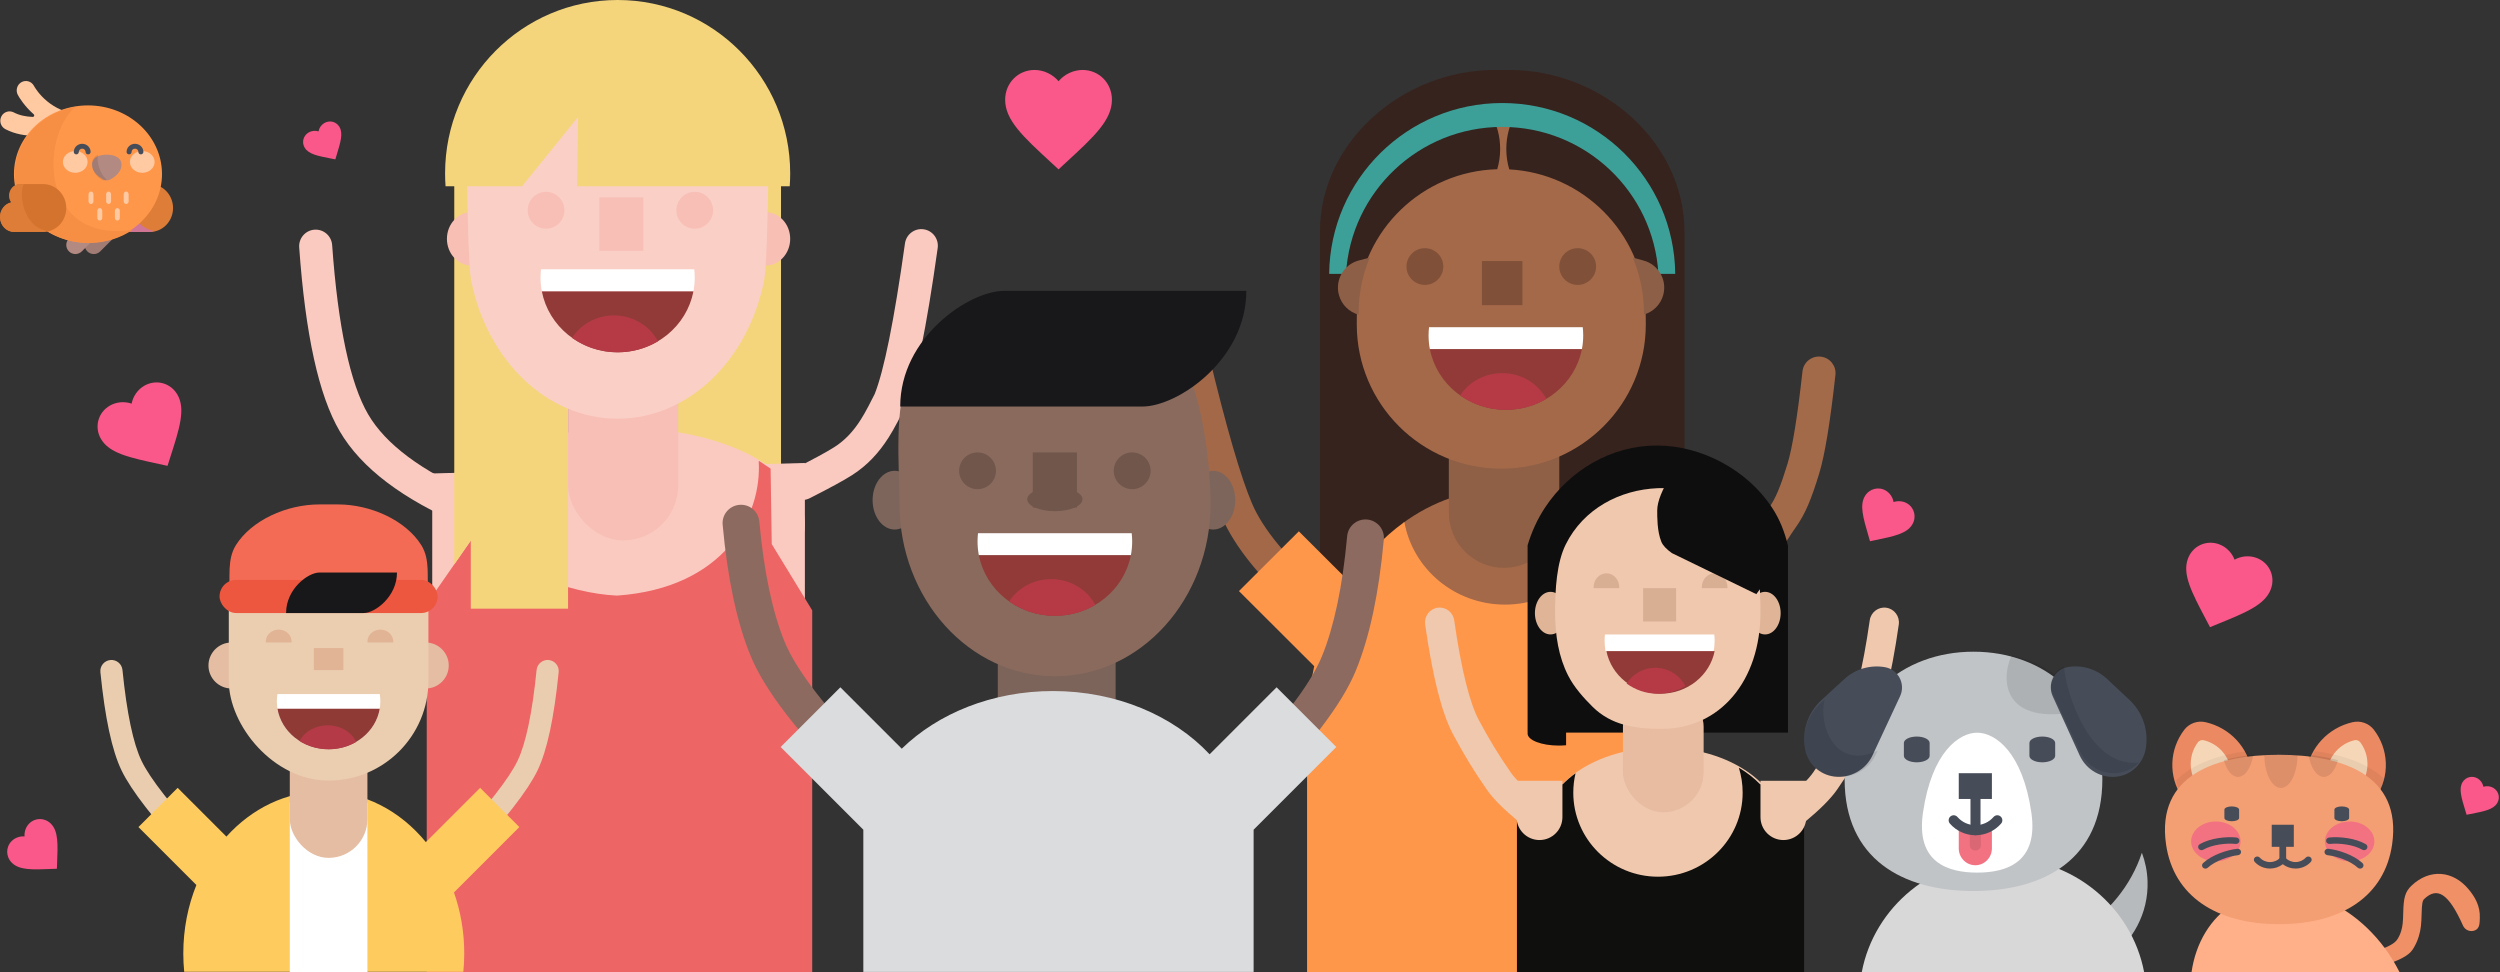 <?xml version="1.0" encoding="UTF-8"?>
<svg width="679px" height="264px" viewBox="0 0 679 264" version="1.1" xmlns="http://www.w3.org/2000/svg" xmlns:xlink="http://www.w3.org/1999/xlink">
    <rect x="0" y="0" width="679" height="264" fill="#333333" stroke="none"/>
    <!-- Generator: Sketch 50.2 (55047) - http://www.bohemiancoding.com/sketch -->
    <title>Group 9</title>
    <desc>Created with Sketch.</desc>
    <defs></defs>
    <g id="Page-1" stroke="none" stroke-width="1" fill="none" fill-rule="evenodd">
        <g id="Letter" transform="translate(-174, -1493)">
            <g id="Group-9" transform="translate(174, 1493)">
                <g id="Crianças-Copy" transform="translate(27, 0)">
                    <g id="Julia" transform="translate(54, 0)">
                        <rect id="Rectangle-29" fill="#F4D57B" x="95.226" y="44.584" width="35.897" height="122.732"></rect>
                        <ellipse id="Oval-11" fill="#FACAC0" cx="88.496" cy="142.269" rx="49.109" ry="26.049"></ellipse>
                        <path d="M0.261,67.199 C0.084,64.715 1.944,62.558 4.416,62.38 C6.887,62.202 9.035,64.071 9.212,66.554 C10.801,88.833 14.141,104.241 19,112.553 C23.733,120.649 33.486,127.983 48.377,134.365 C50.656,135.342 51.716,137.991 50.743,140.281 C49.771,142.572 47.135,143.636 44.855,142.659 C28.355,135.587 17.118,127.137 11.262,117.12 C5.531,107.317 1.941,90.752 0.261,67.199 Z" id="Line-8" fill="#FACAC0" fill-rule="nonzero"></path>
                        <polygon id="Rectangle-26" fill="#FACAC0" points="36.395 128.594 137.605 125.738 137.605 165.313 36.395 168.169"></polygon>
                        <path d="M125.228,125.237 L128.297,127.275 L128.607,147.78 L139.599,165.774 L139.599,264 L34.9,264 L34.9,164.039 L47.466,145.962 C58.331,154.789 72.987,161.067 86.554,161.769 C115.977,159.706 125.996,139.792 125.062,125.237 L125.228,125.237 Z" id="Combined-Shape" fill="#ED6565"></path>
                        <path d="M164.789,66.111 C165.134,63.645 167.403,61.927 169.857,62.274 C172.311,62.621 174.021,64.9 173.676,67.366 C170.622,89.197 167.706,103.504 164.787,110.631 L164.71,110.819 L164.617,110.999 C164.474,111.275 163.19,113.802 162.759,114.62 C161.93,116.198 161.166,117.542 160.335,118.847 C157.636,123.086 154.486,126.461 150.385,129.069 C148.078,130.536 144.275,132.604 138.909,135.318 C136.696,136.437 133.998,135.542 132.884,133.317 C131.77,131.093 132.661,128.383 134.874,127.263 C139.996,124.673 143.589,122.72 145.586,121.45 C148.475,119.612 150.738,117.188 152.775,113.988 C153.456,112.918 154.102,111.782 154.824,110.408 C155.173,109.745 156.205,107.716 156.558,107.027 C159.076,100.752 161.866,87.001 164.789,66.111 Z" id="Line-9" fill="#FACAC0" fill-rule="nonzero"></path>
                        <path d="M42.378,159.297 L42.378,153.281 L46.865,146.827 L46.865,165.313 L42.378,165.313 L42.378,159.297 L42.378,37.07 L73.289,37.07 L73.289,165.313 L42.378,165.313 L42.378,159.297 Z" id="Combined-Shape" fill="#F4D57B"></path>
                        <rect id="Rectangle-27" fill="#F8BFB6" x="73.289" y="91.674" width="29.914" height="55.104" rx="14.957"></rect>
                        <g id="Ears" transform="translate(40.384, 57.609)" fill="#F8BFB4">
                            <ellipse id="Oval-13" cx="86.501" cy="7.264" rx="6.731" ry="7.264"></ellipse>
                            <ellipse id="Oval-13-Copy" cx="6.731" cy="7.264" rx="6.731" ry="7.264"></ellipse>
                        </g>
                        <path d="M86.751,113.715 C106.096,113.715 122.304,97.662 126.549,76.097 C127.258,72.493 127.633,53.707 127.633,49.844 C127.633,22.869 109.33,16.03 86.751,16.03 C64.172,16.03 45.868,22.869 45.868,49.844 C45.868,53.716 46.245,72.51 46.958,76.122 C51.21,97.674 67.412,113.715 86.751,113.715 Z" id="Path" fill="#FACFC6"></path>
                        <g id="Face" transform="translate(62.321, 52.099)" fill="#F8BFB6">
                            <ellipse id="Oval-12" cx="4.986" cy="5.009" rx="4.986" ry="5.009"></ellipse>
                            <ellipse id="Oval-12-Copy" cx="45.37" cy="5.009" rx="4.986" ry="5.009"></ellipse>
                            <rect id="Rectangle-30" x="19.444" y="1.503" width="11.966" height="14.528"></rect>
                        </g>
                        <path d="M75.722,50.596 L76.018,31.749 L60.786,50.596 L40.013,50.596 C39.929,49.438 39.885,48.269 39.885,47.089 C39.885,21.083 60.868,0 86.751,0 C112.634,0 133.616,21.083 133.616,47.089 C133.616,48.269 133.573,49.438 133.488,50.596 L75.722,50.596 Z" id="Combined-Shape" fill="#F4D57B"></path>
                        <g id="Mouth" transform="translate(65.811, 73.139)">
                            <path d="M0.358,6.011 C0.123,4.794 0,3.538 0,2.254 C0,1.492 0.043,0.74 0.128,-9.98090499e-14 L41.752,-9.9475983e-14 C41.836,0.74 41.88,1.492 41.88,2.254 C41.88,3.538 41.757,4.794 41.521,6.011 L0.358,6.011 Z" id="Combined-Shape" fill="#FFFFFF"></path>
                            <path d="M0.358,6.011 L41.521,6.011 C39.703,15.421 31.18,22.543 20.94,22.543 C10.7,22.543 2.177,15.421 0.358,6.011 Z" id="Combined-Shape" fill="#923A38"></path>
                            <path d="M8.548,18.61 C10.932,14.953 15.144,12.524 19.943,12.524 C25.141,12.524 29.651,15.375 31.894,19.549 C28.707,21.448 24.955,22.543 20.94,22.543 C16.303,22.543 12.018,21.082 8.548,18.61 Z" id="Combined-Shape" fill="#B53A46"></path>
                        </g>
                    </g>
                    <g id="Kin-Jhon-Wung" transform="translate(0, 137)">
                        <g id="arms" transform="translate(0, 42)" fill="#EACDAF" fill-rule="nonzero">
                            <path d="M0.266,3.548 C0.101,1.899 1.309,0.429 2.964,0.265 C4.619,0.1 6.095,1.303 6.26,2.952 C7.439,14.716 9.201,22.997 11.45,27.667 C13.72,32.382 19.62,39.963 29.076,50.221 C30.201,51.442 30.12,53.339 28.894,54.46 C27.669,55.58 25.764,55.499 24.639,54.279 C14.802,43.607 8.619,35.664 6.018,30.261 C3.394,24.813 1.509,15.951 0.266,3.548 Z" id="Line-7"></path>
                            <path d="M95.145,3.548 C94.98,1.899 96.188,0.429 97.843,0.265 C99.499,0.1 100.974,1.303 101.14,2.952 C102.319,14.716 104.081,22.997 106.329,27.667 C108.6,32.382 114.5,39.963 123.956,50.221 C125.081,51.442 124.999,53.339 123.774,54.46 C122.549,55.58 120.643,55.499 119.518,54.279 C109.681,43.607 103.499,35.664 100.897,30.261 C98.274,24.813 96.389,15.951 95.145,3.548 Z" id="Line-7-Copy" transform="translate(109.94, 27.75) scale(-1, 1) translate(-109.94, -27.75) "></path>
                        </g>
                        <path d="M96.297,105.386 C98.097,110.495 99.089,116.083 99.089,121.938 C99.089,123.628 99.006,125.297 98.845,126.938 L23.027,126.938 C22.866,125.297 22.784,123.628 22.784,121.938 C22.784,115.301 24.058,109.007 26.339,103.365 L10.603,87.628 L21.252,76.979 L34.493,90.22 C41.351,82.614 50.67,77.938 60.936,77.938 C71.86,77.938 81.712,83.232 88.667,91.718 L103.406,76.979 L114.055,87.628 L96.297,105.386 Z" id="Combined-Shape" fill="#FECB5E"></path>
                        <rect id="Rectangle-21" fill="#FFFFFF" x="51.707" y="81" width="21.084" height="46"></rect>
                        <rect id="Rectangle-21-Copy" fill="#E5BDA3" x="51.707" y="50" width="21.084" height="46" rx="10.542"></rect>
                        <g id="Face" transform="translate(29.618, 0)">
                            <g id="Ears" transform="translate(0, 37.5)" fill="#E5BDA3">
                                <ellipse id="Oval-7" cx="6.275" cy="6.25" rx="6.275" ry="6.25"></ellipse>
                                <ellipse id="Oval-7-Copy" cx="58.986" cy="6.25" rx="6.275" ry="6.25"></ellipse>
                            </g>
                            <rect fill="#EBCEB0" x="5.522" y="0.5" width="54.217" height="74.5" rx="27.108"></rect>
                            <g id="Hat" transform="translate(3.012, 0)">
                                <path d="M57.156,25 L2.583,25 C2.965,19.802 1.968,15.013 4.452,11.047 C8.649,4.349 18.129,0 27.108,0 L32.129,0 C41.121,0 50.607,4.361 54.802,11.075 C57.276,15.035 56.272,19.814 56.654,25 L57.156,25 Z" id="Combined-Shape" fill="#F36B55"></path>
                                <rect id="Rectangle-22-Copy" fill="#ED573F" x="0" y="20.5" width="59.237" height="9" rx="4.5"></rect>
                                <path d="M33.133,18.5 L48.193,18.5 C48.193,25.075 42.206,29.5 39.157,29.5 L33.133,29.5 L18.072,29.5 C18.072,22.925 24.059,18.5 27.108,18.5 L33.133,18.5 Z" id="Combined-Shape" fill="#18181A"></path>
                            </g>
                            <g id="Eyes" transform="translate(15.562, 34)" fill="#E1B495">
                                <path d="M0.01,3.5 C0.003,3.417 0,3.334 0,3.25 C0,1.455 1.573,0 3.514,0 C5.455,0 7.028,1.455 7.028,3.25 C7.028,3.334 7.025,3.417 7.018,3.5 L0.01,3.5 Z" id="Eye"></path>
                                <path d="M27.621,3.5 C27.614,3.417 27.61,3.334 27.61,3.25 C27.61,1.455 29.184,0 31.124,0 C33.065,0 34.639,1.455 34.639,3.25 C34.639,3.334 34.635,3.417 34.628,3.5 L27.621,3.5 Z" id="Eye"></path>
                            </g>
                            <rect id="Nose" fill="#E1B495" x="28.614" y="39" width="8.032" height="6"></rect>
                            <g id="Mouth" transform="translate(18.574, 51.5)">
                                <path d="M0.165,0 L27.947,0 C28.056,0.652 28.112,1.32 28.112,2 C28.112,9.18 21.819,15 14.056,15 C6.293,15 0,9.18 0,2 C0,1.32 0.056,0.652 0.165,0 Z" id="Combined-Shape" fill="#FFFFFF"></path>
                                <path d="M27.947,4 C26.907,10.23 21.084,15 14.056,15 C7.029,15 1.205,10.23 0.165,4 L27.947,4 Z" id="Combined-Shape" fill="#903A36"></path>
                                <path d="M21.546,13.003 C19.378,14.268 16.809,15 14.056,15 C11.136,15 8.424,14.177 6.177,12.767 C7.437,10.259 10.378,8.5 13.805,8.5 C17.339,8.5 20.356,10.37 21.546,13.003 Z" id="Combined-Shape" fill="#B33A46"></path>
                            </g>
                        </g>
                    </g>
                    <g id="Radisha" transform="translate(292, 19)">
                        <path d="M138.5,244 L39.5,244 L39.5,43.881 C39.5,19.646 61.872,0 87.003,0 L90.997,0 C116.128,0 138.5,19.646 138.5,43.881 L138.5,244 Z" id="Combined-Shape" fill="#36231D"></path>
                        <path d="M0.373,78.64 C-0.205,76.228 1.286,73.805 3.703,73.228 C6.12,72.651 8.548,74.138 9.127,76.551 C14.005,96.903 18.028,110.742 21.115,117.896 C24.031,124.653 30.44,132.503 40.373,141.304 C42.232,142.951 42.401,145.789 40.751,147.644 C39.101,149.499 36.257,149.668 34.398,148.021 C23.565,138.422 16.372,129.613 12.849,121.449 C9.498,113.684 5.367,99.471 0.373,78.64 Z" id="Line-11" fill="#A36848" fill-rule="nonzero"></path>
                        <path d="M170.558,81.839 C170.83,79.373 173.053,77.595 175.524,77.867 C177.994,78.139 179.776,80.358 179.503,82.824 C178.08,95.704 176.631,104.569 175.09,109.609 C172.95,116.612 171.299,120.628 168.726,124.223 C168.481,124.566 168.225,124.937 167.934,125.371 C167.689,125.735 166.319,127.819 165.883,128.464 C164.973,129.81 164.14,130.963 163.22,132.118 C160.874,135.063 158.149,137.768 154.662,140.472 C149.536,144.448 138.766,151.055 122.175,160.429 C120.013,161.651 117.267,160.892 116.042,158.734 C114.818,156.575 115.579,153.835 117.741,152.613 C133.95,143.455 144.474,136.998 149.14,133.38 C152.054,131.12 154.269,128.921 156.174,126.529 C156.933,125.576 157.634,124.607 158.422,123.442 C158.817,122.857 160.177,120.787 160.458,120.369 C160.795,119.867 161.101,119.424 161.403,119.002 C163.251,116.42 164.609,113.115 166.482,106.988 C167.812,102.637 169.192,94.19 170.558,81.839 Z" id="Line-12" fill="#A36A49" fill-rule="nonzero"></path>
                        <path d="M117.499,123.176 C117.405,138.117 105.017,150.201 89.75,150.201 C74.454,150.201 62.049,138.072 62,123.093 C70.078,117.178 79.557,113.773 89.693,113.773 C99.877,113.773 109.396,117.21 117.499,123.176 Z" id="Combined-Shape" fill="#A46949"></path>
                        <path d="M117.061,122.857 C132.711,134.133 143.193,154.785 143.193,178.395 C143.193,180.258 143.128,182.103 143,183.926 L143,245 L36,245 L36,177.646 L36.197,177.646 C36.248,172.224 36.851,166.963 37.943,161.941 L17.5,141.538 L33.763,125.307 L47.36,138.877 C51.487,132.435 56.6,126.961 62.425,122.785 C64.726,135.53 76.085,145.211 89.75,145.211 C103.39,145.211 114.731,135.567 117.061,122.857 Z" id="Combined-Shape" fill="#FF974B"></path>
                        <path d="M74.5,101.298 L104.5,101.298 L104.5,120.231 C104.5,128.515 97.784,135.231 89.5,135.231 L89.5,135.231 C81.216,135.231 74.5,128.515 74.5,120.231 L74.5,101.298 Z" id="Rectangle-39" fill="#8F6046"></path>
                        <path d="M87.648,26.961 C88.163,25.251 88.444,23.396 88.444,21.457 C88.444,18.108 87.603,15.007 86.174,12.475 L92.381,12.475 C90.952,15.007 90.111,18.108 90.111,21.457 C90.111,23.413 90.398,25.283 90.921,27.005 C110.942,28.094 126.969,44.158 127.952,64.168 C127.984,64.814 128,68.458 128,69.112 C128,90.746 110.427,108.284 88.75,108.284 C67.073,108.284 49.5,90.746 49.5,69.112 C49.5,68.238 49.529,64.376 49.585,63.516 C50.904,43.457 67.351,27.52 87.648,26.961 Z" id="Combined-Shape" fill="#A46949"></path>
                        <path d="M42,55.39 C42.268,29.714 63.207,8.982 88.997,8.982 C114.788,8.982 135.727,29.714 135.995,55.39 L131.425,55.39 C130.131,33.126 111.63,15.469 88.997,15.469 C66.365,15.469 47.864,33.126 46.57,55.39 L42,55.39 Z" id="Combined-Shape" fill="#3CA099"></path>
                        <path d="M53.055,50.94 C51.407,54.85 50.377,59.082 50.085,63.516 C50.056,63.966 50.034,65.236 50.02,66.471 C47.483,65.785 45.371,63.804 44.642,61.084 C43.553,57.019 45.965,52.84 50.03,51.751 L53.055,50.94 Z" id="Combined-Shape-Copy-15" fill="#8E5F47"></path>
                        <path d="M127.486,66.437 C127.479,65.433 127.467,64.471 127.452,64.168 C127.223,59.51 126.179,55.066 124.46,50.975 L127.355,51.751 C131.42,52.84 133.832,57.019 132.743,61.084 C132.026,63.761 129.969,65.721 127.486,66.437 Z" id="Combined-Shape-Copy-14" fill="#8E5F47"></path>
                        <rect id="Rectangle-42" fill="#805138" x="83.5" y="51.897" width="11" height="11.976"></rect>
                        <g id="Mouth-Copy-2" transform="translate(69, 69.861)">
                            <path d="M0.359,5.988 C0.123,4.775 0,3.524 0,2.246 C0,1.487 0.043,0.737 0.128,-1.06692433e-13 L41.872,-1.0658141e-13 C41.957,0.737 42,1.487 42,2.246 C42,3.524 41.877,4.775 41.641,5.988 L0.359,5.988 Z" id="Combined-Shape" fill="#FFFFFF"></path>
                            <path d="M0.359,5.988 L41.641,5.988 C39.817,15.362 31.269,22.455 21,22.455 C10.731,22.455 2.183,15.362 0.359,5.988 Z" id="Combined-Shape" fill="#923A38"></path>
                            <path d="M8.573,18.538 C10.963,14.895 15.187,12.475 20,12.475 C25.213,12.475 29.736,15.315 31.986,19.473 C28.79,21.364 25.027,22.455 21,22.455 C16.35,22.455 12.052,21.001 8.573,18.538 Z" id="Combined-Shape" fill="#B53A46"></path>
                        </g>
                        <g id="Group-6" transform="translate(63, 48.404)" fill="#805138">
                            <ellipse id="Oval-24" cx="5" cy="4.99" rx="5" ry="4.99"></ellipse>
                            <ellipse id="Oval-24-Copy" cx="46.5" cy="4.99" rx="5" ry="4.99"></ellipse>
                        </g>
                    </g>
                    <g id="Shaft" transform="translate(169, 79)">
                        <rect id="Rectangle-35" fill="#7C645A" x="75" y="93.747" width="32" height="31.415"></rect>
                        <ellipse id="Oval-19" fill="#7D655B" cx="47" cy="56.846" rx="6" ry="7.978"></ellipse>
                        <ellipse id="Oval-19-Copy" fill="#7D655B" cx="133.5" cy="56.846" rx="6" ry="7.978"></ellipse>
                        <path d="M90.549,104.666 C113.883,104.666 132.799,83.68 132.799,57.792 C132.799,46.629 130.282,26.404 124.409,18.354 C116.664,7.735 103.821,10.919 90.549,10.919 C76.002,10.919 58.811,10.432 51.211,22.848 C46.621,30.347 48.299,48.045 48.299,57.792 C48.299,83.68 67.215,104.666 90.549,104.666 Z" id="Oval-17" fill="#8A6A5D"></path>
                        <g id="Eyes" transform="translate(64.5, 43.881)" fill="#70564B">
                            <ellipse id="Oval-18" cx="5" cy="4.987" rx="5" ry="4.987"></ellipse>
                            <ellipse id="Oval-18-Copy" cx="47" cy="4.987" rx="5" ry="4.987"></ellipse>
                        </g>
                        <path d="M95.5,0 L142.5,0 C142.5,18.778 123.818,31.415 114.3,31.415 L95.5,31.415 L48.5,31.415 C48.5,12.637 67.182,0 76.7,0 L95.5,0 Z" id="Combined-Shape-Copy-10" fill="#18181A"></path>
                        <rect id="Rectangle-36" fill="#70564B" x="84.5" y="43.881" width="12" height="14.96"></rect>
                        <ellipse id="Oval-20" fill="#70564B" cx="90.5" cy="56.597" rx="7.5" ry="3.241"></ellipse>
                        <path d="M0.271,63.531 C0.02,60.789 2.047,58.363 4.797,58.114 C7.547,57.864 9.979,59.885 10.229,62.628 C11.478,76.314 13.791,87.228 17.111,95.329 C20.335,103.194 28.785,114.127 42.419,127.84 C44.363,129.796 44.35,132.953 42.389,134.892 C40.428,136.831 37.262,136.818 35.318,134.862 C20.833,120.293 11.693,108.468 7.854,99.102 C4.112,89.971 1.602,78.127 0.271,63.531 Z" id="Line-10" fill="#8C6A5F" fill-rule="nonzero"></path>
                        <path d="M136.271,67.521 C136.02,64.778 138.047,62.352 140.797,62.103 C143.547,61.853 145.979,63.874 146.229,66.617 C147.478,80.304 149.791,91.217 153.111,99.318 C156.335,107.183 164.785,118.116 178.419,131.829 C180.363,133.785 180.35,136.942 178.389,138.881 C176.428,140.82 173.262,140.807 171.318,138.851 C156.833,124.282 147.693,112.458 143.854,103.091 C140.112,93.96 137.602,82.116 136.271,67.521 Z" id="Line-10-Copy" fill="#8C6A5F" fill-rule="nonzero" transform="translate(158.059, 101.204) scale(-1, 1) translate(-158.059, -101.204) "></path>
                        <path d="M132.527,125.862 L150.72,107.669 L166.94,123.888 L144.481,146.348 L144.481,184.981 L38.481,184.981 L38.481,146.348 L16.022,123.888 L32.242,107.669 L48.92,124.347 C58.734,114.776 73.486,108.687 89.981,108.687 C107.331,108.687 122.752,115.423 132.527,125.862 Z" id="Combined-Shape" fill="#DBDCDE"></path>
                        <g id="Mouth-Copy" transform="translate(69.5, 65.822)">
                            <path d="M0.359,5.984 C0.123,4.772 0,3.522 0,2.244 C0,1.485 0.043,0.737 0.128,-1.05915277e-13 L41.872,-1.0658141e-13 C41.957,0.737 42,1.485 42,2.244 C42,3.522 41.877,4.772 41.641,5.984 L0.359,5.984 Z" id="Combined-Shape" fill="#FFFFFF"></path>
                            <path d="M0.359,5.984 L41.641,5.984 C39.817,15.351 31.269,22.439 21,22.439 C10.731,22.439 2.183,15.351 0.359,5.984 Z" id="Combined-Shape" fill="#923A38"></path>
                            <path d="M8.573,18.525 C10.963,14.885 15.187,12.466 20,12.466 C25.213,12.466 29.736,15.304 31.986,19.459 C28.79,21.349 25.027,22.439 21,22.439 C16.35,22.439 12.052,20.986 8.573,18.525 Z" id="Combined-Shape" fill="#B53A46"></path>
                        </g>
                    </g>
                    <g id="Madalena" transform="translate(360, 121)">
                        <ellipse id="Oval-27-Copy" fill="#EFC8AE" cx="64.5" cy="104.389" rx="32.624" ry="22.387"></ellipse>
                        <g id="Group-7" transform="translate(0, 43.768)">
                            <path d="M40.92,45.251 C40.517,46.943 40.304,48.707 40.304,50.521 C40.304,63.127 50.601,73.346 63.304,73.346 C76.006,73.346 86.304,63.127 86.304,50.521 C86.304,48.158 85.942,45.879 85.27,43.735 C87.468,45.046 89.409,46.559 91.036,48.232 L103,48.232 L103,99.232 L25,99.232 L25,48.232 L37.457,48.232 C38.49,47.17 39.649,46.173 40.92,45.251 Z" id="Combined-Shape" fill="#0F0F0E"></path>
                            <path d="M24.903,47.29 L37.355,47.29 L37.355,57.162 C37.355,60.601 34.568,63.388 31.129,63.388 L31.129,63.388 C27.691,63.388 24.903,60.601 24.903,57.162 L24.903,47.29 Z" id="Rectangle-47" fill="#EFC8AE"></path>
                            <path d="M91.147,47.29 L103.598,47.29 L103.598,57.162 C103.598,60.601 100.811,63.388 97.373,63.388 L97.373,63.388 C93.934,63.388 91.147,60.601 91.147,57.162 L91.147,47.29 Z" id="Rectangle-47-Copy" fill="#EFC8AE"></path>
                            <path d="M103.167,58.519 C101.466,59.928 98.955,59.678 97.559,57.959 C96.164,56.241 96.412,53.705 98.113,52.295 C101.746,49.286 104.199,46.84 105.425,45.074 C108.975,39.96 111.185,36.252 114.091,30.89 C116.595,26.27 118.894,17.13 120.823,3.698 C121.139,1.499 123.161,-0.026 125.339,0.293 C127.516,0.612 129.026,2.654 128.71,4.854 C126.653,19.174 124.165,29.065 121.081,34.755 C118.046,40.356 115.695,44.3 111.95,49.695 C110.223,52.183 107.312,55.085 103.167,58.519 Z" id="Line-13" fill="#EFC8AE" fill-rule="nonzero"></path>
                            <path d="M6.542,58.519 C4.84,59.928 2.33,59.678 0.934,57.959 C-0.462,56.241 -0.214,53.705 1.488,52.295 C5.12,49.286 7.574,46.84 8.8,45.074 C12.35,39.96 14.56,36.252 17.466,30.89 C19.969,26.27 22.268,17.13 24.198,3.698 C24.514,1.499 26.535,-0.026 28.713,0.293 C30.891,0.612 32.4,2.654 32.084,4.854 C30.027,19.174 27.539,29.065 24.456,34.755 C21.421,40.356 19.07,44.3 15.324,49.695 C13.598,52.183 10.686,55.085 6.542,58.519 Z" id="Line-13-Copy" fill="#EFC8AE" fill-rule="nonzero" transform="translate(16.078, 29.841) scale(-1, 1) translate(-16.078, -29.841) "></path>
                        </g>
                        <path d="M27.917,77.978 L27.892,77.978 L27.892,27.166 L27.873,27.166 C28.972,23.481 30.535,20.042 32.578,16.933 C39.325,6.664 50.693,0 62.951,0 C75.188,0 87.543,6.641 94.292,16.88 C96.35,20.003 97.718,23.461 98.599,27.166 L98.618,27.166 L98.618,77.978 L38.351,77.978 L38.351,81.408 C37.712,81.468 37.045,81.499 36.359,81.499 C31.683,81.499 27.892,80.035 27.892,78.229 C27.892,78.144 27.9,78.061 27.917,77.978 Z" id="Combined-Shape" fill="#0E0E0E"></path>
                        <rect id="Rectangle-48" fill="#E7BCA0" x="53.792" y="65.401" width="21.915" height="34.21" rx="10.958"></rect>
                        <ellipse id="Oval-30" fill="#DFB497" cx="34.118" cy="45.529" rx="4.234" ry="5.785"></ellipse>
                        <ellipse id="Oval-30-Copy" fill="#DFB497" cx="92.392" cy="45.529" rx="4.234" ry="5.785"></ellipse>
                        <path d="M64.251,76.971 C80.205,76.971 91.147,63.893 91.147,45.277 C91.147,36.941 90.545,29.311 86.248,23.427 C80.949,16.172 73.061,11.571 64.251,11.571 C63.894,11.571 63.538,11.578 63.184,11.593 C52.953,12.027 43.083,17.159 38.251,26.876 C35.781,31.843 35.363,39.122 35.363,45.277 C35.363,51.562 36.339,57.445 38.906,62.481 C40.539,65.685 43.112,68.546 45.531,70.949 C50.573,75.96 57.109,76.971 64.251,76.971 Z" id="Oval-28" fill="#F0C8AE"></path>
                        <rect id="Rectangle-51" fill="#D9AF94" x="59.27" y="38.737" width="8.965" height="9.055"></rect>
                        <path d="M45.83,38.737 C45.825,38.654 45.822,38.57 45.822,38.486 C45.822,36.402 47.383,34.713 49.309,34.713 C51.234,34.713 52.795,36.402 52.795,38.486 C52.795,38.57 52.793,38.654 52.788,38.737 L45.83,38.737 Z" id="Combined-Shape" fill="#D9AF94"></path>
                        <path d="M75.216,38.737 C75.211,38.654 75.208,38.57 75.208,38.486 C75.208,36.402 76.769,34.713 78.695,34.713 C80.621,34.713 82.181,36.402 82.181,38.486 C82.181,38.57 82.179,38.654 82.174,38.737 L75.216,38.737 Z" id="Combined-Shape-Copy-16" fill="#D9AF94"></path>
                        <path d="M67.097,7.731 C64.434,11.907 63.102,15.212 63.102,17.646 C63.102,19.267 63.047,23.273 64.229,26.16 C64.623,27.125 65.58,28.148 67.097,29.229 L90.014,40.371 L92.9,36.451 L92.9,22.622 C84.299,15.992 79.998,12.676 79.998,12.676 C79.998,12.676 75.698,11.028 67.097,7.731 Z" id="Path-2" fill="#0E0E0E"></path>
                        <g id="Mouth-Copy-3" transform="translate(48.811, 51.314)">
                            <path d="M0.256,4.528 C0.088,3.611 0,2.665 0,1.698 C0,1.124 0.031,0.557 0.091,9.25926003e-14 L29.793,9.23705556e-14 C29.853,0.557 29.884,1.124 29.884,1.698 C29.884,2.665 29.796,3.611 29.628,4.528 L0.256,4.528 Z" id="Combined-Shape" fill="#FFFFFF"></path>
                            <path d="M0.498,4.528 L29.884,4.528 C28.586,11.114 22.501,16.099 15.191,16.099 C7.881,16.099 1.796,11.114 0.498,4.528 Z" id="Combined-Shape" fill="#923A38"></path>
                            <path d="M5.977,13.334 C7.604,10.763 10.48,9.055 13.756,9.055 C17.305,9.055 20.384,11.06 21.915,13.994 C19.739,15.329 17.178,16.099 14.437,16.099 C11.271,16.099 8.346,15.072 5.977,13.334 Z" id="Combined-Shape" fill="#B53A46"></path>
                        </g>
                    </g>
                </g>
                <path d="M40,128 L38.26,126.417 C32.08,120.819 28,117.114 28,112.594 C28,108.889 30.904,106 34.6,106 C36.688,106 38.692,106.971 40,108.494 C41.308,106.971 43.312,106 45.4,106 C49.096,106 52,108.889 52,112.594 C52,117.114 47.92,120.819 41.74,126.417 L40,128 Z" id="Shape" fill="#FA578A" fill-rule="nonzero" transform="translate(40, 117) rotate(-30) translate(-40, -117) "></path>
                <path d="M287.5,46 L285.397,44.058 C277.93,37.186 273,32.64 273,27.093 C273,22.546 276.509,19 280.975,19 C283.498,19 285.92,20.192 287.5,22.06 C289.08,20.192 291.502,19 294.025,19 C298.491,19 302,22.546 302,27.093 C302,32.64 297.07,37.186 289.603,44.058 L287.5,46 Z" id="Shape-Copy" fill="#FA578A" fill-rule="nonzero"></path>
                <path d="M604,171 L602.26,169.417 C596.08,163.819 592,160.114 592,155.594 C592,151.889 594.904,149 598.6,149 C600.688,149 602.692,149.971 604,151.494 C605.308,149.971 607.312,149 609.4,149 C613.096,149 616,151.889 616,155.594 C616,160.114 611.92,163.819 605.74,169.417 L604,171 Z" id="Shape-Copy-2" fill="#FA578A" fill-rule="nonzero" transform="translate(604, 160) rotate(-340) translate(-604, -160) "></path>
                <path d="M511.5,148 L510.413,146.993 C506.55,143.43 504,141.072 504,138.196 C504,135.839 505.815,134 508.125,134 C509.43,134 510.683,134.618 511.5,135.587 C512.317,134.618 513.57,134 514.875,134 C517.185,134 519,135.839 519,138.196 C519,141.072 516.45,143.43 512.587,146.993 L511.5,148 Z" id="Shape-Copy-3" fill="#FA578A" fill-rule="nonzero" transform="translate(511.5, 141) rotate(-329) translate(-511.5, -141) "></path>
                <path d="M672.5,222 L671.702,221.281 C668.87,218.736 667,217.052 667,214.997 C667,213.313 668.331,212 670.025,212 C670.982,212 671.9,212.441 672.5,213.134 C673.1,212.441 674.018,212 674.975,212 C676.669,212 678,213.313 678,214.997 C678,217.052 676.13,218.736 673.298,221.281 L672.5,222 Z" id="Shape-Copy-5" fill="#FA578A" fill-rule="nonzero" transform="translate(672.5, 217) rotate(-329) translate(-672.5, -217) "></path>
                <path d="M88.5,44 L87.703,43.281 C84.87,40.736 83,39.052 83,36.997 C83,35.313 84.331,34 86.025,34 C86.982,34 87.9,34.441 88.5,35.134 C89.1,34.441 90.018,34 90.975,34 C92.669,34 94,35.313 94,36.997 C94,39.052 92.13,40.736 89.297,43.281 L88.5,44 Z" id="Shape-Copy-6" fill="#FA578A" fill-rule="nonzero" transform="translate(88.5, 39) scale(-1, 1) rotate(-329) translate(-88.5, -39) "></path>
                <path d="M10.5,238 L9.412,236.993 C5.55,233.43 3,231.072 3,228.196 C3,225.839 4.815,224 7.125,224 C8.43,224 9.682,224.618 10.5,225.587 C11.318,224.618 12.57,224 13.875,224 C16.185,224 18,225.839 18,228.196 C18,231.072 15.45,233.43 11.588,236.993 L10.5,238 Z" id="Shape-Copy-4" fill="#FA578A" fill-rule="nonzero" transform="translate(10.5, 231) scale(-1, 1) rotate(-315) translate(-10.5, -231) "></path>
                <g id="cat" transform="translate(588, 196)">
                    <path d="M47.141,68 C46.848,67.648 46.648,67.211 46.585,66.723 C46.407,65.354 47.373,64.1 48.743,63.922 C57.013,62.85 61.859,61.074 63.12,59.123 C63.572,58.424 63.906,57.692 64.146,56.903 C64.558,55.549 64.658,54.472 64.721,51.832 C64.815,47.939 65.165,46.25 66.989,44.522 C71.882,39.884 78.222,40.395 82.487,45.547 C84.087,47.479 85.664,49.969 85.52,53.355 C85.463,54.686 85.52,56.094 84.26,56.659 C83,57.223 81.521,56.659 80.956,55.399 C76.981,46.521 73.93,44.833 70.428,48.151 C69.95,48.604 69.781,49.419 69.72,51.952 C69.646,55.042 69.517,56.427 68.93,58.358 C68.557,59.582 68.03,60.739 67.319,61.837 C66.082,63.751 63.327,64.834 60.062,66.017 C58.236,66.678 56.292,67.404 53.971,68 L47.141,68 Z" id="Combined-Shape" fill="#EF9067" fill-rule="nonzero"></path>
                    <path d="M7.225,68 C8.368,60.193 12.257,53.413 18.688,49.394 C32.036,41.053 51.28,47.77 61.669,64.397 C62.409,65.582 63.085,66.785 63.696,68 L7.225,68 Z" id="Combined-Shape" fill="#FFB089"></path>
                    <path d="M6.278,23 L4.553,20.347 C2.766,17.597 1.887,14.424 2.012,11.172 C2.136,7.92 3.256,4.82 5.249,2.208 C5.906,1.346 6.8,0.697 7.836,0.33 C8.872,-0.037 9.986,-0.099 11.058,0.149 C14.31,0.904 17.214,2.578 19.457,4.991 C21.7,7.404 23.122,10.384 23.569,13.609 L24,16.721 L6.278,23 Z" id="Shape" fill="#EA8962" fill-rule="nonzero"></path>
                    <path d="M18,13.575 L8.653,17 L8.519,16.787 C6.351,13.338 6.516,8.901 8.933,5.624 C9.299,5.128 9.924,4.899 10.522,5.042 C14.466,5.988 17.425,9.28 17.966,13.325 L18,13.575 Z" id="Shape" fill="#F5D7B7" fill-rule="nonzero"></path>
                    <path d="M3,15.996 C3.435,17.554 4.133,19.05 5.085,20.434 L6.852,23 L25,16.926 L24.558,13.916 C24.248,11.803 23.479,9.799 22.301,8 C15.083,8.951 7.726,11.195 3,15.996 Z" id="Shape" fill="#000000" fill-rule="nonzero" opacity="0.05"></path>
                    <path d="M55.722,23 L57.447,20.347 C59.234,17.597 60.113,14.424 59.988,11.172 C59.864,7.92 58.744,4.82 56.751,2.208 C56.094,1.346 55.2,0.697 54.164,0.33 C53.128,-0.037 52.014,-0.099 50.942,0.149 C47.69,0.904 44.786,2.578 42.543,4.991 C40.3,7.404 38.878,10.384 38.431,13.609 L38,16.721 L55.722,23 Z" id="Shape" fill="#EA8962" fill-rule="nonzero"></path>
                    <path d="M44,13.575 L53.347,17 L53.481,16.787 C55.649,13.338 55.484,8.901 53.067,5.624 C52.701,5.128 52.076,4.899 51.478,5.042 C47.534,5.988 44.575,9.28 44.034,13.325 L44,13.575 Z" id="Shape" fill="#F5D7B7" fill-rule="nonzero"></path>
                    <path d="M57.915,20.434 C58.867,19.05 59.565,17.554 60,15.996 C55.274,11.195 47.917,8.951 40.698,8 C39.521,9.799 38.752,11.803 38.442,13.916 L38,16.926 L56.148,23 L57.915,20.434 Z" id="Shape" fill="#000000" fill-rule="nonzero" opacity="0.05"></path>
                    <path d="M31,55 C47.959,55 59.684,47.447 61.706,33.299 C64.413,14.366 47.959,9 31,9 C14.041,9 -2.413,14.366 0.294,33.299 C2.316,47.446 14.041,55 31,55 Z" id="Shape" fill="#F49E73" fill-rule="nonzero"></path>
                    <g id="Group" transform="translate(7, 27)" fill="#F27281" fill-rule="nonzero">
                        <ellipse id="Oval" cx="6.825" cy="5.525" rx="6.715" ry="5.406"></ellipse>
                        <ellipse id="Oval" cx="43.169" cy="5.525" rx="6.715" ry="5.406"></ellipse>
                    </g>
                    <g id="Group" transform="translate(9, 23)" fill="#464D59">
                        <path d="M9.143,4.053 C8.039,4.053 7.143,3.659 7.143,3.173 L7.143,0.899 C7.143,0.414 8.039,0.02 9.143,0.02 C10.248,0.02 11.143,0.414 11.143,0.899 L11.143,3.173 C11.143,3.659 10.248,4.053 9.143,4.053 Z" id="Shape" fill-rule="nonzero"></path>
                        <path d="M39.022,4.053 C37.917,4.053 37.022,3.659 37.022,3.173 L37.022,0.899 C37.022,0.414 37.917,0.02 39.022,0.02 C40.126,0.02 41.022,0.414 41.022,0.899 L41.022,3.173 C41.022,3.659 40.126,4.053 39.022,4.053 Z" id="Shape" fill-rule="nonzero"></path>
                        <path d="M26.468,16.899 C25.196,16.899 23.975,16.478 23,15.723 C22.025,16.478 20.804,16.899 19.532,16.899 C17.938,16.899 16.422,16.237 15.373,15.084 C15.04,14.718 15.08,14.162 15.462,13.843 C15.844,13.524 16.424,13.562 16.757,13.928 C17.457,14.699 18.469,15.141 19.532,15.141 C20.596,15.141 21.608,14.699 22.308,13.928 C22.483,13.737 22.735,13.627 23,13.627 C23.265,13.627 23.517,13.737 23.692,13.928 C24.392,14.699 25.404,15.141 26.467,15.141 C27.531,15.141 28.543,14.699 29.243,13.928 C29.576,13.562 30.155,13.524 30.538,13.843 C30.92,14.162 30.959,14.718 30.627,15.084 C29.578,16.237 28.062,16.899 26.468,16.899 Z" id="Shape" fill-rule="nonzero"></path>
                        <rect id="Rectangle-52" x="20" y="5" width="6" height="6"></rect>
                        <path d="M23,15.385 C22.493,15.385 22.082,14.992 22.082,14.506 L22.082,11.014 C22.082,10.528 22.493,10.135 23,10.135 C23.507,10.135 23.918,10.528 23.918,11.014 L23.918,14.506 C23.918,14.992 23.507,15.385 23,15.385 Z" id="Shape" fill-rule="nonzero"></path>
                        <path d="M44.01,16.922 C43.781,16.922 43.551,16.84 43.373,16.676 C41.357,14.816 37.707,13.554 35.143,13.269 C34.64,13.213 34.279,12.777 34.338,12.294 C34.396,11.812 34.853,11.466 35.355,11.522 C38.135,11.832 42.229,13.18 44.646,15.409 C45.011,15.746 45.022,16.303 44.671,16.652 C44.491,16.832 44.25,16.922 44.01,16.922 Z" id="Shape" fill-rule="nonzero"></path>
                        <path d="M45.07,11.907 C44.909,11.907 44.746,11.866 44.598,11.781 C42.2,10.397 38.349,9.944 35.783,10.212 C35.279,10.265 34.827,9.916 34.772,9.433 C34.717,8.951 35.081,8.517 35.585,8.464 C38.368,8.173 42.671,8.616 45.545,10.274 C45.979,10.525 46.119,11.065 45.857,11.481 C45.685,11.755 45.382,11.907 45.07,11.907 Z" id="Shape" fill-rule="nonzero"></path>
                        <path d="M1.99,16.922 C1.75,16.922 1.509,16.832 1.329,16.652 C0.978,16.303 0.989,15.746 1.354,15.409 C3.771,13.18 7.865,11.832 10.645,11.522 C11.149,11.466 11.604,11.812 11.662,12.294 C11.721,12.777 11.36,13.213 10.857,13.269 C8.293,13.554 4.643,14.816 2.627,16.676 C2.449,16.84 2.219,16.922 1.99,16.922 Z" id="Shape" fill-rule="nonzero"></path>
                        <path d="M0.93,11.907 C0.618,11.907 0.315,11.755 0.143,11.481 C-0.119,11.065 0.021,10.525 0.455,10.274 C3.329,8.616 7.633,8.173 10.415,8.464 C10.919,8.517 11.283,8.951 11.228,9.433 C11.173,9.916 10.721,10.266 10.217,10.212 C7.65,9.944 3.8,10.397 1.402,11.781 C1.254,11.866 1.091,11.907 0.93,11.907 Z" id="Shape" fill-rule="nonzero"></path>
                    </g>
                    <path d="M31.5,9 C29.993,9 28.489,9.035 27,9.11 C27.03,14.03 29.032,18 31.5,18 C33.968,18 35.97,14.03 36,9.11 C34.511,9.035 33.007,9 31.5,9 Z" id="Shape" fill="#000000" fill-rule="nonzero" opacity="0.1"></path>
                    <path d="M16,10.445 C16.733,13.155 18.18,15 19.846,15 C21.794,15 23.443,12.478 24,9 C21.207,9.304 18.513,9.775 16,10.445 Z" id="Shape" fill="#000000" fill-rule="nonzero" opacity="0.1"></path>
                    <path d="M47,10.445 C46.267,13.155 44.82,15 43.154,15 C41.206,15 39.557,12.478 39,9 C41.793,9.304 44.487,9.775 47,10.445 Z" id="Shape" fill="#000000" fill-rule="nonzero" opacity="0.1"></path>
                </g>
                <g id="dog" transform="translate(490, 177)">
                    <path d="M82.316,83.71 L74.254,76.114 C82.527,71.156 88.796,63.541 91.735,54.602 C92.644,57.015 93.18,59.601 93.274,62.301 C93.578,71.014 89.217,78.867 82.316,83.71 Z" id="Combined-Shape" fill="#B7BABC"></path>
                    <path d="M15.66,87 C19.032,69.357 34.915,56 54,56 C73.085,56 88.968,69.357 92.34,87 L15.66,87 Z" id="Combined-Shape" fill="#D8D8D8"></path>
                    <path d="M20.559,87 C23.412,69.357 36.851,56 53,56 C69.149,56 82.588,69.357 85.441,87 L20.559,87 Z" id="Combined-Shape" fill="#D8D8D8"></path>
                    <path d="M81,34.665 C81,13.089 65.33,0 46,0 C26.67,0 11,13.09 11,34.665 C11,56.241 26.67,65 46,65 C65.33,65 81,56.241 81,34.665 Z" id="Shape" fill="#C1C4C7" fill-rule="nonzero"></path>
                    <path d="M56.357,1 C53.09,8.125 54.215,21.22 77,15.661 C72.516,8.117 65.135,3.04 56.357,1 Z" id="Shape" fill="#000000" fill-rule="nonzero" opacity="0.1"></path>
                    <g id="Group" transform="translate(27, 23)" fill="#464D59" fill-rule="nonzero">
                        <path d="M3.591,7.046 C1.657,7.046 0.091,6.261 0.091,5.292 L0.091,1.8 C0.091,0.831 1.657,0.046 3.591,0.046 C5.524,0.046 7.091,0.831 7.091,1.8 L7.091,5.292 C7.091,6.261 5.524,7.046 3.591,7.046 Z" id="Shape"></path>
                        <path d="M37.689,7.046 C35.756,7.046 34.189,6.261 34.189,5.292 L34.189,1.8 C34.189,0.831 35.756,0.046 37.689,0.046 C39.622,0.046 41.189,0.831 41.189,1.8 L41.189,5.292 C41.189,6.261 39.622,7.046 37.689,7.046 Z" id="Shape"></path>
                    </g>
                    <path d="M47,60 C55.134,60 63.641,57.124 61.728,43.787 C59.344,27.177 51.85,22 47,22 C42.15,22 34.655,27.177 32.273,43.787 C30.359,57.124 38.866,60 47,60 Z" id="Shape" fill="#FFFFFF" fill-rule="nonzero"></path>
                    <path d="M46.5,48.48 C44.819,48.48 43.266,47.93 42,47 L42,53.423 C42,55.951 44.015,58 46.5,58 C48.985,58 51,55.95 51,53.423 L51,47 C49.734,47.93 48.181,48.48 46.5,48.48 Z" id="Shape" fill="#F27281" fill-rule="nonzero"></path>
                    <path d="M46.5,54 C45.671,54 45,53.397 45,52.652 L45,48.348 C45,47.603 45.671,47 46.5,47 C47.329,47 48,47.603 48,48.348 L48,52.652 C48,53.397 47.329,54 46.5,54 Z" id="Shape" fill="#000000" fill-rule="nonzero" opacity="0.1"></path>
                    <g id="Group" transform="translate(0, 4)" fill="#464D59" fill-rule="nonzero">
                        <path d="M46.545,45.852 C43.88,45.852 41.344,44.697 39.589,42.684 C39.094,42.116 39.154,41.255 39.721,40.76 C40.289,40.265 41.15,40.324 41.645,40.892 C42.882,42.311 44.668,43.125 46.545,43.125 C48.423,43.125 50.209,42.311 51.445,40.892 C51.94,40.324 52.801,40.265 53.369,40.76 C53.937,41.255 53.996,42.116 53.502,42.684 C51.747,44.697 49.211,45.852 46.545,45.852 Z" id="Shape"></path>
                        <path d="M46.545,45.852 C45.792,45.852 45.182,44.959 45.182,43.857 L45.182,34.995 C45.182,33.893 45.792,33 46.545,33 C47.299,33 47.909,33.893 47.909,34.995 L47.909,43.857 C47.909,44.959 47.299,45.852 46.545,45.852 Z" id="Shape"></path>
                        <path d="M8.189,29.913 C4.223,29.429 1.022,26.444 0.263,22.522 C-0.688,17.613 0.979,12.563 4.664,9.183 L10.944,3.424 C13.907,0.706 17.962,-0.485 21.924,0.199 C25.571,0.828 27.623,4.751 26.059,8.105 L18.578,24.148 C16.728,28.115 12.535,30.442 8.189,29.913 Z" id="Shape"></path>
                    </g>
                    <rect id="Rectangle-53" fill="#464D59" x="42" y="33" width="9" height="7"></rect>
                    <path d="M5.58,13 L4.845,13.635 C1.017,16.943 -0.714,21.887 0.273,26.692 C1.061,30.532 4.387,33.454 8.507,33.927 C13.021,34.445 17.376,32.168 19.298,28.284 L20,26.866 C8.137,32.358 3.872,19.652 5.58,13 Z" id="Shape" fill="#000000" fill-rule="nonzero" opacity="0.1"></path>
                    <path d="M84.992,33.925 C88.87,33.442 92.001,30.454 92.743,26.529 C93.672,21.616 92.043,16.562 88.439,13.18 L82.298,7.417 C79.401,4.697 75.436,3.505 71.561,4.189 C67.995,4.819 65.989,8.745 67.518,12.102 L74.833,28.156 C76.642,32.127 80.743,34.455 84.992,33.925 Z" id="Shape" fill="#464D59" fill-rule="nonzero"></path>
                    <path d="M91,30.088 C77.268,31.634 71.023,10.556 70.601,4 C67.638,5.111 66.126,8.524 67.529,11.487 L74.996,27.259 C76.843,31.16 81.028,33.447 85.366,32.927 C87.58,32.661 89.556,31.624 91,30.088 Z" id="Shape" fill="#000000" fill-rule="nonzero" opacity="0.1"></path>
                </g>
                <g id="bird" transform="translate(0, 22)" fill-rule="nonzero">
                    <path d="M30.276,43.218 L27.218,46.276 C26.253,47.241 24.689,47.241 23.724,46.276 C22.759,45.311 22.759,43.747 23.724,42.782 L26.782,39.724 C27.747,38.759 29.311,38.759 30.276,39.724 C31.241,40.689 31.241,42.253 30.276,43.218 Z" id="Shape" fill="#B38A82"></path>
                    <path d="M30.276,43.218 L27.218,46.276 C26.253,47.241 24.689,47.241 23.724,46.276 C22.759,45.311 22.759,43.747 23.724,42.782 L26.782,39.724 C27.747,38.759 29.311,38.759 30.276,39.724 C31.241,40.689 31.241,42.253 30.276,43.218 Z" id="Shape" fill="#000000" opacity="0.1"></path>
                    <path d="M25.276,43.218 L22.218,46.276 C21.253,47.241 19.689,47.241 18.724,46.276 C17.759,45.311 17.759,43.747 18.724,42.782 L21.782,39.724 C22.747,38.759 24.311,38.759 25.276,39.724 C26.241,40.689 26.241,42.253 25.276,43.218 Z" id="Shape" fill="#B38A82"></path>
                    <path d="M40.715,28 C44.186,28 47,30.91 47,34.5 C47,38.09 44.186,41 40.715,41 L32.926,41 C30.758,41 29,39.182 29,36.94 C29,34.977 30.347,33.339 32.137,32.961 C31.776,32.446 31.564,31.814 31.564,31.13 C31.564,29.401 32.918,28 34.59,28 L40.715,28 L40.715,28.016" id="Shape" fill="#DD7D37"></path>
                    <path d="M40.279,41 C40.877,41 41.454,40.905 42,40.732 C34.997,39.756 34.057,29.934 35.53,28 L34.381,28 C32.772,28 31.468,29.401 31.468,31.13 C31.468,31.814 31.673,32.446 32.02,32.961 C30.297,33.339 29,34.977 29,36.94 C29,39.182 30.692,41 32.78,41 L40.279,41 L40.279,41 Z" id="Shape" fill="#D17597"></path>
                    <g id="Group">
                        <path d="M20.48,8.915 C17.62,8.485 15.041,7.339 12.812,5.508 C10.629,3.714 9.503,1.836 9.21,1.303 C8.534,0.073 7.011,-0.363 5.809,0.329 C4.607,1.021 4.181,2.579 4.857,3.809 C5.264,4.549 6.629,6.816 9.162,9.047 C9.443,9.296 9.263,9.769 8.891,9.756 C7.071,9.692 5.258,9.33 3.744,8.534 C2.523,7.892 0.995,8.376 0.365,9.625 C-0.268,10.879 0.213,12.42 1.439,13.068 C4.159,14.504 7.113,14.884 9.475,14.884 C10.022,14.884 10.538,14.864 11.012,14.831 C13.246,14.679 15.524,14.188 17.39,13.477 C18.16,13.685 18.968,13.855 19.818,13.98 C19.939,13.998 20.058,14.007 20.177,14.007 C21.393,14.007 22.457,13.096 22.643,11.831 C22.848,10.439 21.842,9.119 20.48,8.915 Z" id="Shape" fill="#FFC9A1"></path>
                        <ellipse id="Oval" fill="#FF974B" cx="23.893" cy="25.279" rx="20.104" ry="18.652"></ellipse>
                    </g>
                    <g id="Group" transform="translate(24, 30)" fill="#FFC9A1">
                        <path d="M5.492,3.409 C5.122,3.409 4.821,3.073 4.821,2.659 L4.821,0.777 C4.821,0.363 5.122,0.027 5.492,0.027 C5.862,0.027 6.163,0.363 6.163,0.777 L6.163,2.659 C6.163,3.073 5.862,3.409 5.492,3.409 Z" id="Shape"></path>
                        <path d="M10.267,3.409 C9.897,3.409 9.597,3.073 9.597,2.659 L9.597,0.777 C9.597,0.363 9.897,0.027 10.267,0.027 C10.638,0.027 10.938,0.363 10.938,0.777 L10.938,2.659 C10.938,3.073 10.638,3.409 10.267,3.409 Z" id="Shape"></path>
                        <path d="M0.716,3.409 C0.346,3.409 0.046,3.073 0.046,2.659 L0.046,0.777 C0.046,0.363 0.346,0.027 0.716,0.027 C1.087,0.027 1.387,0.363 1.387,0.777 L1.387,2.659 C1.387,3.073 1.087,3.409 0.716,3.409 Z" id="Shape"></path>
                        <path d="M3.104,7.904 C2.734,7.904 2.433,7.569 2.433,7.154 L2.433,5.273 C2.433,4.859 2.734,4.523 3.104,4.523 C3.475,4.523 3.775,4.859 3.775,5.273 L3.775,7.154 C3.775,7.569 3.475,7.904 3.104,7.904 Z" id="Shape"></path>
                        <path d="M7.88,7.904 C7.509,7.904 7.209,7.569 7.209,7.154 L7.209,5.273 C7.209,4.859 7.509,4.523 7.88,4.523 C8.25,4.523 8.55,4.859 8.55,5.273 L8.55,7.154 C8.55,7.569 8.25,7.904 7.88,7.904 Z" id="Shape"></path>
                    </g>
                    <path d="M29,20 C31.176,20 33.396,20.884 32.94,23.347 C32.629,25.021 31.017,26.168 29.954,26.756 C29.366,27.081 28.634,27.081 28.046,26.756 C26.983,26.168 25.371,25.021 25.06,23.347 C24.604,20.884 26.824,20 29,20 Z" id="Shape" fill="#B38A82"></path>
                    <path d="M26.722,20 C25.603,20.427 24.788,21.413 25.049,23.211 C25.3,24.947 26.605,26.137 27.466,26.747 C27.939,27.082 28.525,27.084 29,26.754 C27.243,25.491 25.994,21.536 26.722,20 Z" id="Shape" fill="#000000" opacity="0.1"></path>
                    <g id="Group" transform="translate(17, 19)" fill="#FFC9A1">
                        <ellipse id="Oval" cx="3.438" cy="2.984" rx="3.358" ry="2.952"></ellipse>
                        <ellipse id="Oval" cx="21.637" cy="2.984" rx="3.358" ry="2.952"></ellipse>
                    </g>
                    <g id="Group" transform="translate(20, 17)" fill="#464D59">
                        <path d="M3.927,2.931 C3.55,2.931 3.245,2.635 3.245,2.269 C3.245,1.776 2.831,1.374 2.323,1.374 C1.814,1.374 1.401,1.776 1.401,2.269 C1.401,2.635 1.095,2.931 0.719,2.931 C0.342,2.931 0.037,2.635 0.037,2.269 C0.037,1.046 1.062,0.051 2.323,0.051 C3.583,0.051 4.609,1.046 4.609,2.269 C4.609,2.635 4.303,2.931 3.927,2.931 Z" id="Shape"></path>
                        <path d="M18.265,2.931 C17.888,2.931 17.583,2.635 17.583,2.269 C17.583,1.776 17.169,1.374 16.661,1.374 C16.152,1.374 15.739,1.776 15.739,2.269 C15.739,2.635 15.433,2.931 15.057,2.931 C14.68,2.931 14.375,2.635 14.375,2.269 C14.375,1.046 15.4,0.051 16.661,0.051 C17.921,0.051 18.946,1.046 18.946,2.269 C18.946,2.635 18.641,2.931 18.265,2.931 Z" id="Shape"></path>
                    </g>
                    <path d="M20.518,7 C11.123,8.583 4,16.196 4,25.349 C4,35.649 13.021,44 24.15,44 C28.579,44 32.674,42.676 36,40.434 C10.942,44 10.791,15.53 20.518,7 Z" id="Shape" fill="#F68F44"></path>
                    <path d="M11.715,28 C15.186,28 18,30.91 18,34.5 C18,38.09 15.186,41 11.715,41 L3.926,41 C1.758,41 0,39.182 0,36.94 C0,34.977 1.347,33.339 3.137,32.961 C2.776,32.446 2.564,31.814 2.564,31.13 C2.564,29.401 3.918,28 5.59,28 L11.715,28 L11.715,28.016" id="Shape" fill="#D4732D"></path>
                    <path d="M11.279,41 C11.877,41 12.454,40.905 13,40.732 C5.997,39.756 5.057,29.934 6.53,28 L5.381,28 C3.772,28 2.468,29.401 2.468,31.13 C2.468,31.814 2.673,32.446 3.02,32.961 C1.297,33.339 0,34.977 0,36.94 C0,39.182 1.692,41 3.78,41 L11.279,41 L11.279,41 Z" id="Shape" fill="#DD7D37"></path>
                </g>
            </g>
        </g>
    </g>
</svg>